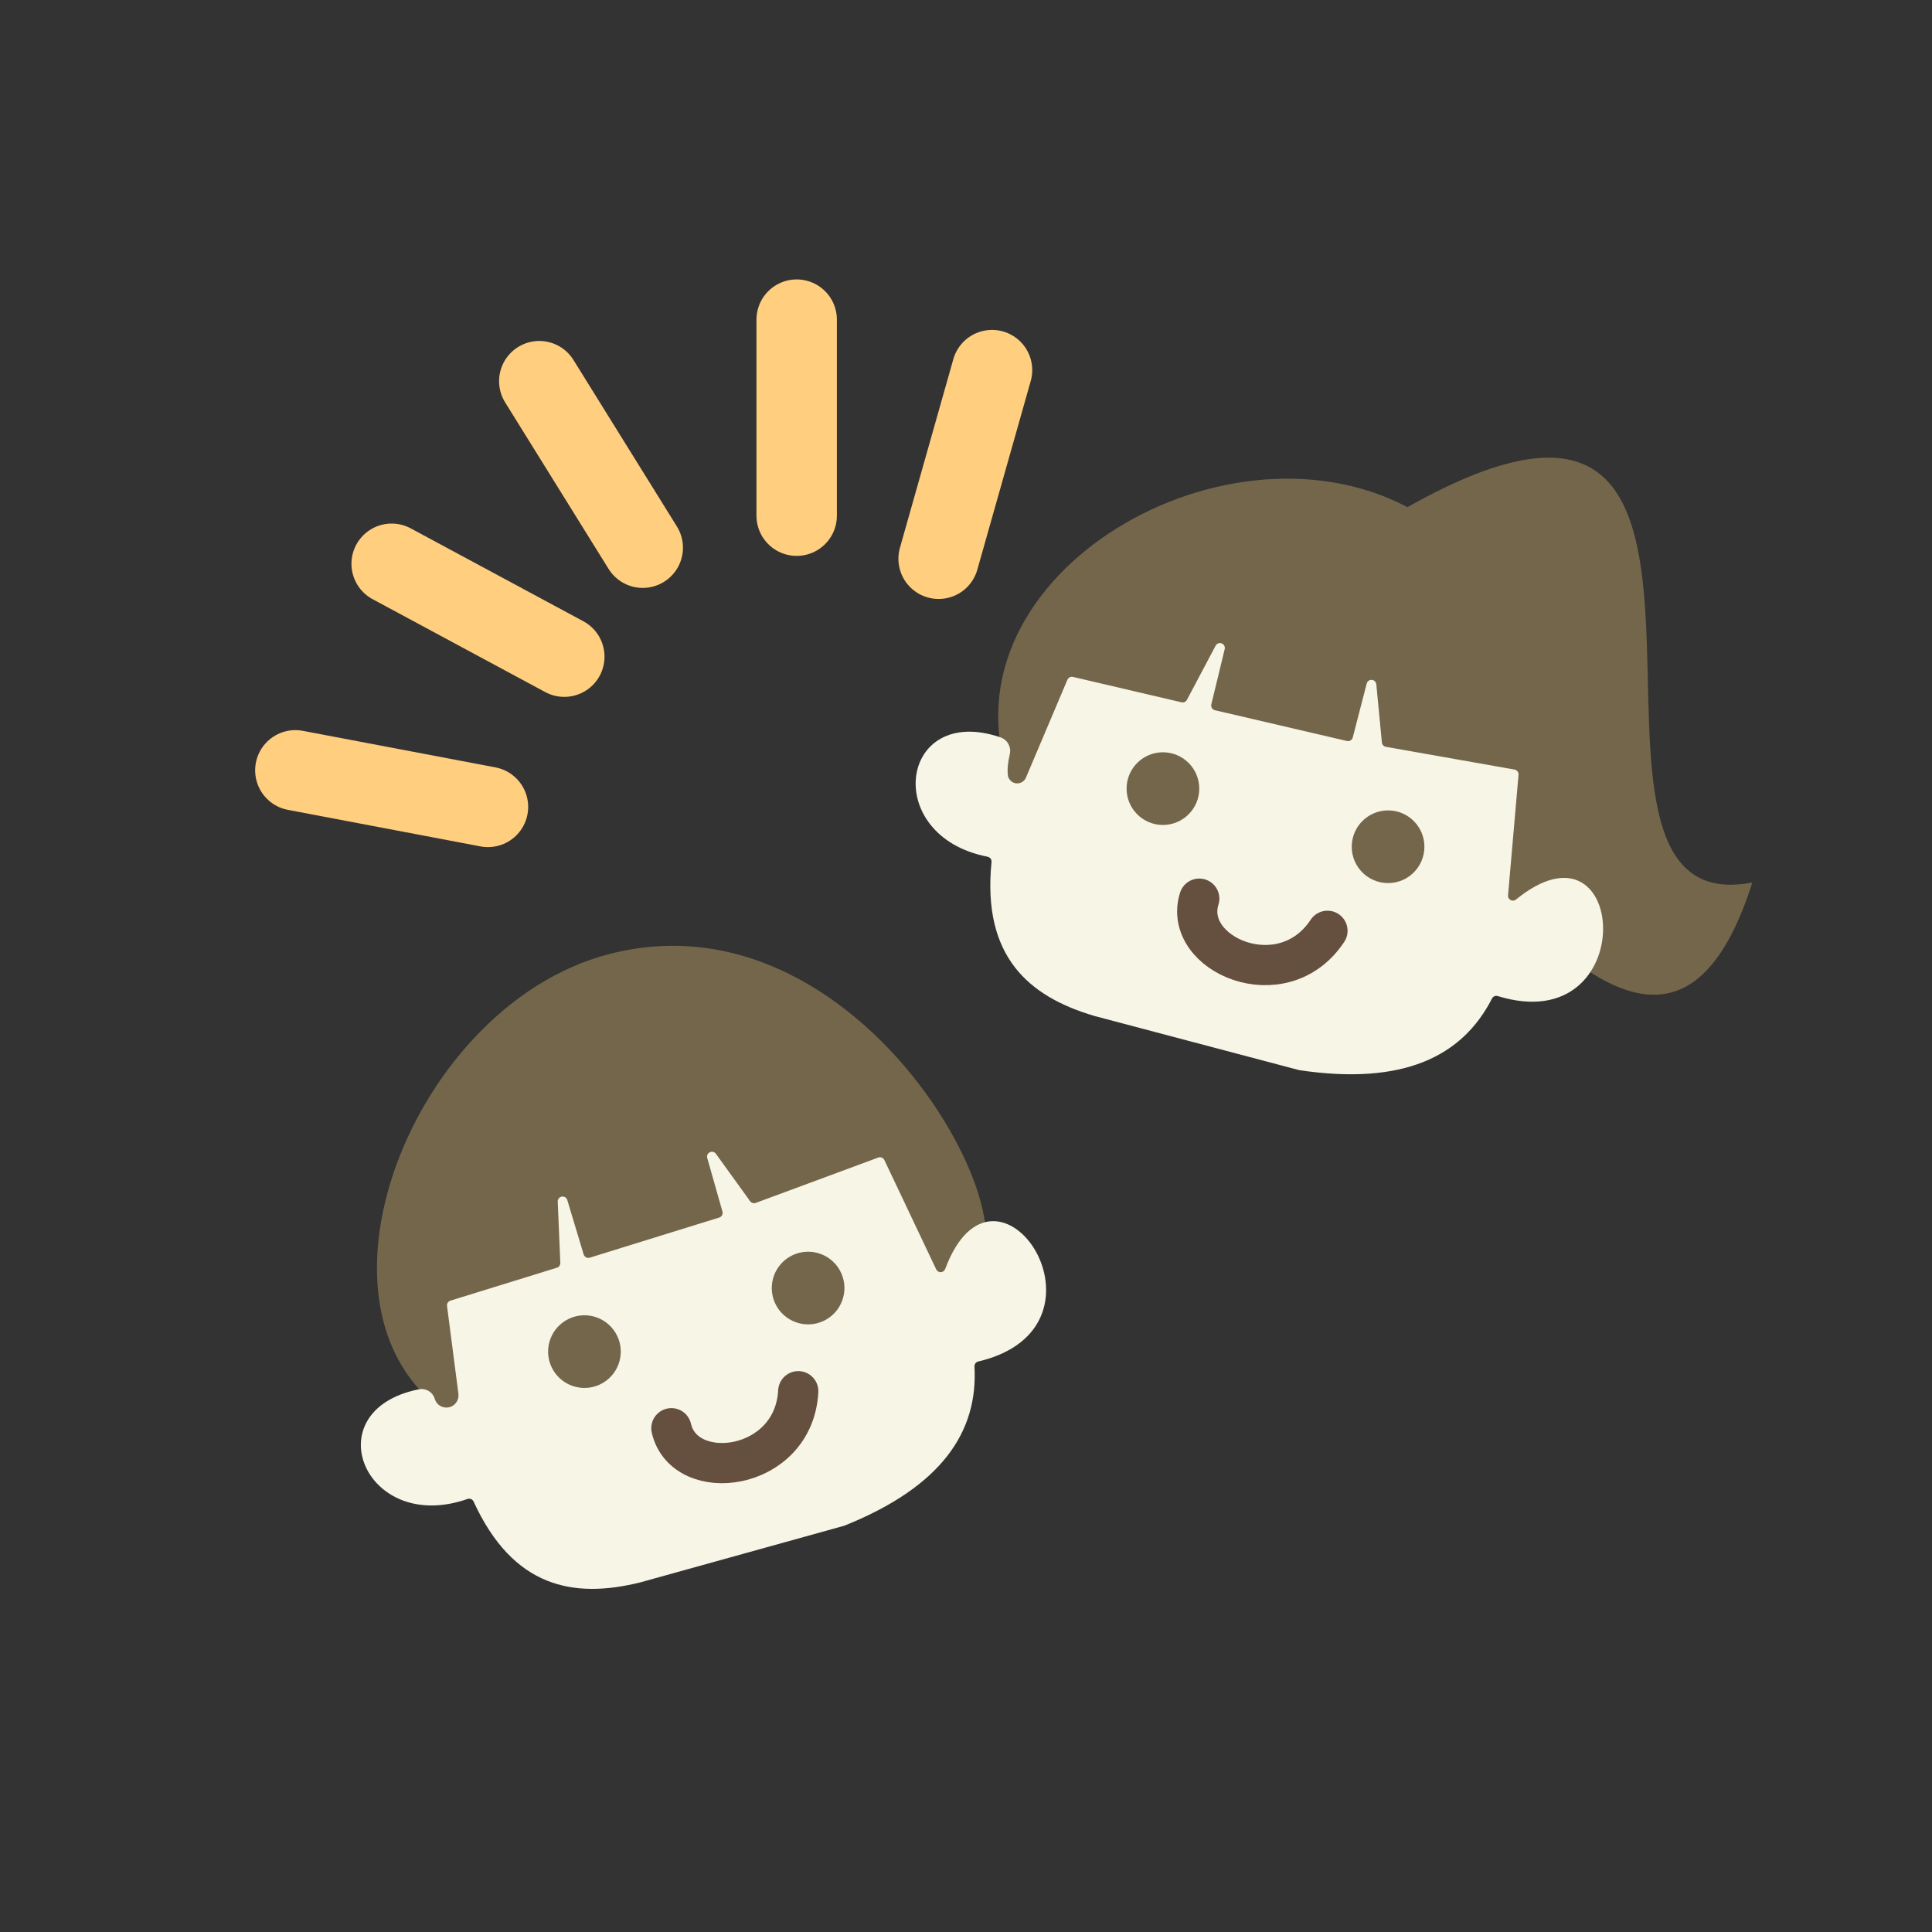 <?xml version="1.0" encoding="UTF-8" standalone="no"?><!DOCTYPE svg PUBLIC "-//W3C//DTD SVG 1.1//EN" "http://www.w3.org/Graphics/SVG/1.1/DTD/svg11.dtd"><svg width="100%" height="100%" viewBox="0 0 1001 1001" version="1.1" xmlns="http://www.w3.org/2000/svg" xmlns:xlink="http://www.w3.org/1999/xlink" xml:space="preserve" xmlns:serif="http://www.serif.com/" style="fill-rule:evenodd;clip-rule:evenodd;stroke-linecap:round;stroke-linejoin:round;stroke-miterlimit:1.5;"><rect x="0" y="0" width="1001" height="1001" fill="#333333" stroke="none"/><rect id="resources" x="0.149" y="0.857" width="1000" height="1000" style="fill:none;"/><path d="M513.982,191.765l-27.667,97.732" style="fill:none;stroke:#ffce7f;stroke-width:41.67px;"/><g><path d="M524.628,408.291l256.558,57.954c52.286,55.418 98.983,78.313 126.735,-9.028c-120.016,23.59 32.76,-313.813 -178.675,-194.46c-97.395,-51.217 -247.198,39.074 -204.618,145.534Z" style="fill:#74664b;"/><path d="M511.687,443.893c1.286,0.247 2.172,1.435 2.04,2.738c-4.896,48.797 19.083,69.671 53.353,79.766c0.023,0.007 0.045,0.013 0.068,0.019c2.121,0.561 101.68,26.9 105.862,28.006c0.091,0.024 0.183,0.043 0.275,0.057c53.58,7.961 84.303,-6.935 99.736,-37.12c0.557,-1.099 1.825,-1.637 3.002,-1.274c74.575,22.897 67.81,-97.586 9.418,-50.007c-0.787,0.635 -1.878,0.738 -2.77,0.263c-0.892,-0.476 -1.415,-1.439 -1.327,-2.446c1.3,-15.031 4.585,-52.748 5.431,-62.461c0.114,-1.307 -0.79,-2.485 -2.082,-2.713c-10.808,-1.91 -56.712,-10.023 -66.635,-11.777c-1.121,-0.198 -1.972,-1.119 -2.08,-2.252c-0.486,-5.064 -1.839,-19.166 -2.892,-30.145c-0.117,-1.223 -1.096,-2.186 -2.322,-2.283c-1.225,-0.096 -2.343,0.701 -2.651,1.891c-2.598,10.051 -5.875,22.731 -7.22,27.934c-0.344,1.331 -1.688,2.145 -3.027,1.833c-11.083,-2.583 -57.122,-13.312 -68.371,-15.933c-0.658,-0.153 -1.228,-0.563 -1.582,-1.138c-0.354,-0.575 -0.464,-1.268 -0.305,-1.925c1.259,-5.198 4.274,-17.653 6.926,-28.603c0.3,-1.241 -0.37,-2.511 -1.564,-2.964c-1.194,-0.453 -2.538,0.054 -3.136,1.183c-5.76,10.873 -12.461,23.522 -14.862,28.056c-0.539,1.016 -1.695,1.542 -2.815,1.28c-8.954,-2.094 -46.884,-10.964 -56.207,-13.144c-1.2,-0.281 -2.428,0.343 -2.909,1.478c-3.375,7.964 -16.119,38.039 -21.486,50.705c-0.856,2.023 -2.958,3.225 -5.136,2.939c-2.179,-0.286 -3.898,-1.991 -4.203,-4.167c-0.385,-2.769 -0.08,-6.418 0.996,-11.041c0.81,-3.701 -1.298,-7.417 -4.89,-8.622c-52.265,-17.783 -61.995,51.108 -6.635,61.867Z" style="fill:#f7f5e6;"/><circle cx="602.529" cy="408.594" r="18.828" style="fill:#74664b;"/><circle cx="719.183" cy="438.71" r="18.828" style="fill:#74664b;"/><path d="M621.357,465.604c-9.106,28.87 43.301,51.679 66.419,16.658" style="fill:none;stroke:#654f3e;stroke-width:20.83px;"/></g><g><path d="M239.883,737.117l246.231,-77.316c73.118,21.417 -25.054,-203.545 -170.823,-165.398c-105.18,27.525 -167.07,194.776 -75.408,242.714Z" style="fill:#74664b;"/><path d="M242.233,776.642c1.235,-0.437 2.599,0.141 3.144,1.332c20.423,44.587 51.662,50.49 86.338,41.892c0.023,-0.006 0.046,-0.012 0.068,-0.018c2.115,-0.588 101.343,-28.146 105.511,-29.304c0.09,-0.025 0.179,-0.055 0.266,-0.09c50.263,-20.194 69.254,-48.568 67.326,-82.415c-0.075,-1.23 0.748,-2.335 1.947,-2.616c75.928,-17.909 9.23,-118.474 -17.131,-47.915c-0.359,0.945 -1.248,1.585 -2.258,1.625c-1.011,0.041 -1.948,-0.526 -2.381,-1.44c-6.471,-13.629 -22.687,-47.84 -26.863,-56.65c-0.563,-1.186 -1.938,-1.746 -3.168,-1.29c-10.293,3.811 -54.007,19.997 -63.457,23.496c-1.068,0.395 -2.267,0.03 -2.933,-0.893c-2.978,-4.126 -11.269,-15.613 -17.723,-24.556c-0.719,-0.997 -2.051,-1.333 -3.157,-0.798c-1.107,0.536 -1.669,1.789 -1.333,2.971c2.835,9.987 6.411,22.586 7.879,27.756c0.375,1.322 -0.373,2.703 -1.687,3.11c-10.869,3.369 -56.023,17.366 -67.056,20.786c-0.645,0.2 -1.343,0.134 -1.939,-0.184c-0.597,-0.317 -1.041,-0.859 -1.236,-1.506c-1.539,-5.122 -5.228,-17.395 -8.471,-28.184c-0.368,-1.223 -1.588,-1.981 -2.847,-1.769c-1.259,0.213 -2.163,1.329 -2.109,2.605c0.522,12.294 1.128,26.595 1.345,31.721c0.049,1.149 -0.683,2.187 -1.782,2.527c-8.786,2.716 -46.001,14.22 -55.149,17.047c-1.178,0.364 -1.922,1.523 -1.764,2.745c0.909,7.018 3.88,29.973 5.898,45.562c0.418,3.221 -1.683,6.231 -4.851,6.948c-3.168,0.717 -6.361,-1.095 -7.37,-4.182c-0.015,-0.118 -0.049,-0.231 -0.084,-0.344c-1.098,-3.44 -4.61,-5.501 -8.149,-4.784c-54.551,10.846 -28.15,75.532 25.176,56.815Z" style="fill:#f7f5e6;"/><path d="M293.294,684.041c8.968,-5.249 20.51,-2.23 25.759,6.739c5.249,8.968 2.23,20.51 -6.739,25.759c-8.968,5.249 -20.51,2.23 -25.759,-6.738c-5.249,-8.969 -2.23,-20.511 6.739,-25.76Z" style="fill:#74664b;"/><path d="M409.184,651.107c8.968,-5.249 20.51,-2.229 25.759,6.739c5.249,8.968 2.23,20.51 -6.739,25.759c-8.968,5.249 -20.51,2.23 -25.759,-6.738c-5.249,-8.969 -2.23,-20.511 6.739,-25.76Z" style="fill:#74664b;"/><path d="M347.85,739.981c6.724,29.517 63.476,22.729 65.737,-19.173" style="fill:none;stroke:#654f3e;stroke-width:20.83px;"/></g><path d="M412.768,165.609l-0,101.572" style="fill:none;stroke:#ffce7f;stroke-width:41.67px;"/><path d="M279.415,197.492l53.601,86.278" style="fill:none;stroke:#ffce7f;stroke-width:41.67px;"/><path d="M202.925,292.097l89.444,48.132" style="fill:none;stroke:#ffce7f;stroke-width:41.67px;"/><path d="M153.03,399.124l99.791,18.94" style="fill:none;stroke:#ffce7f;stroke-width:41.67px;"/></svg>